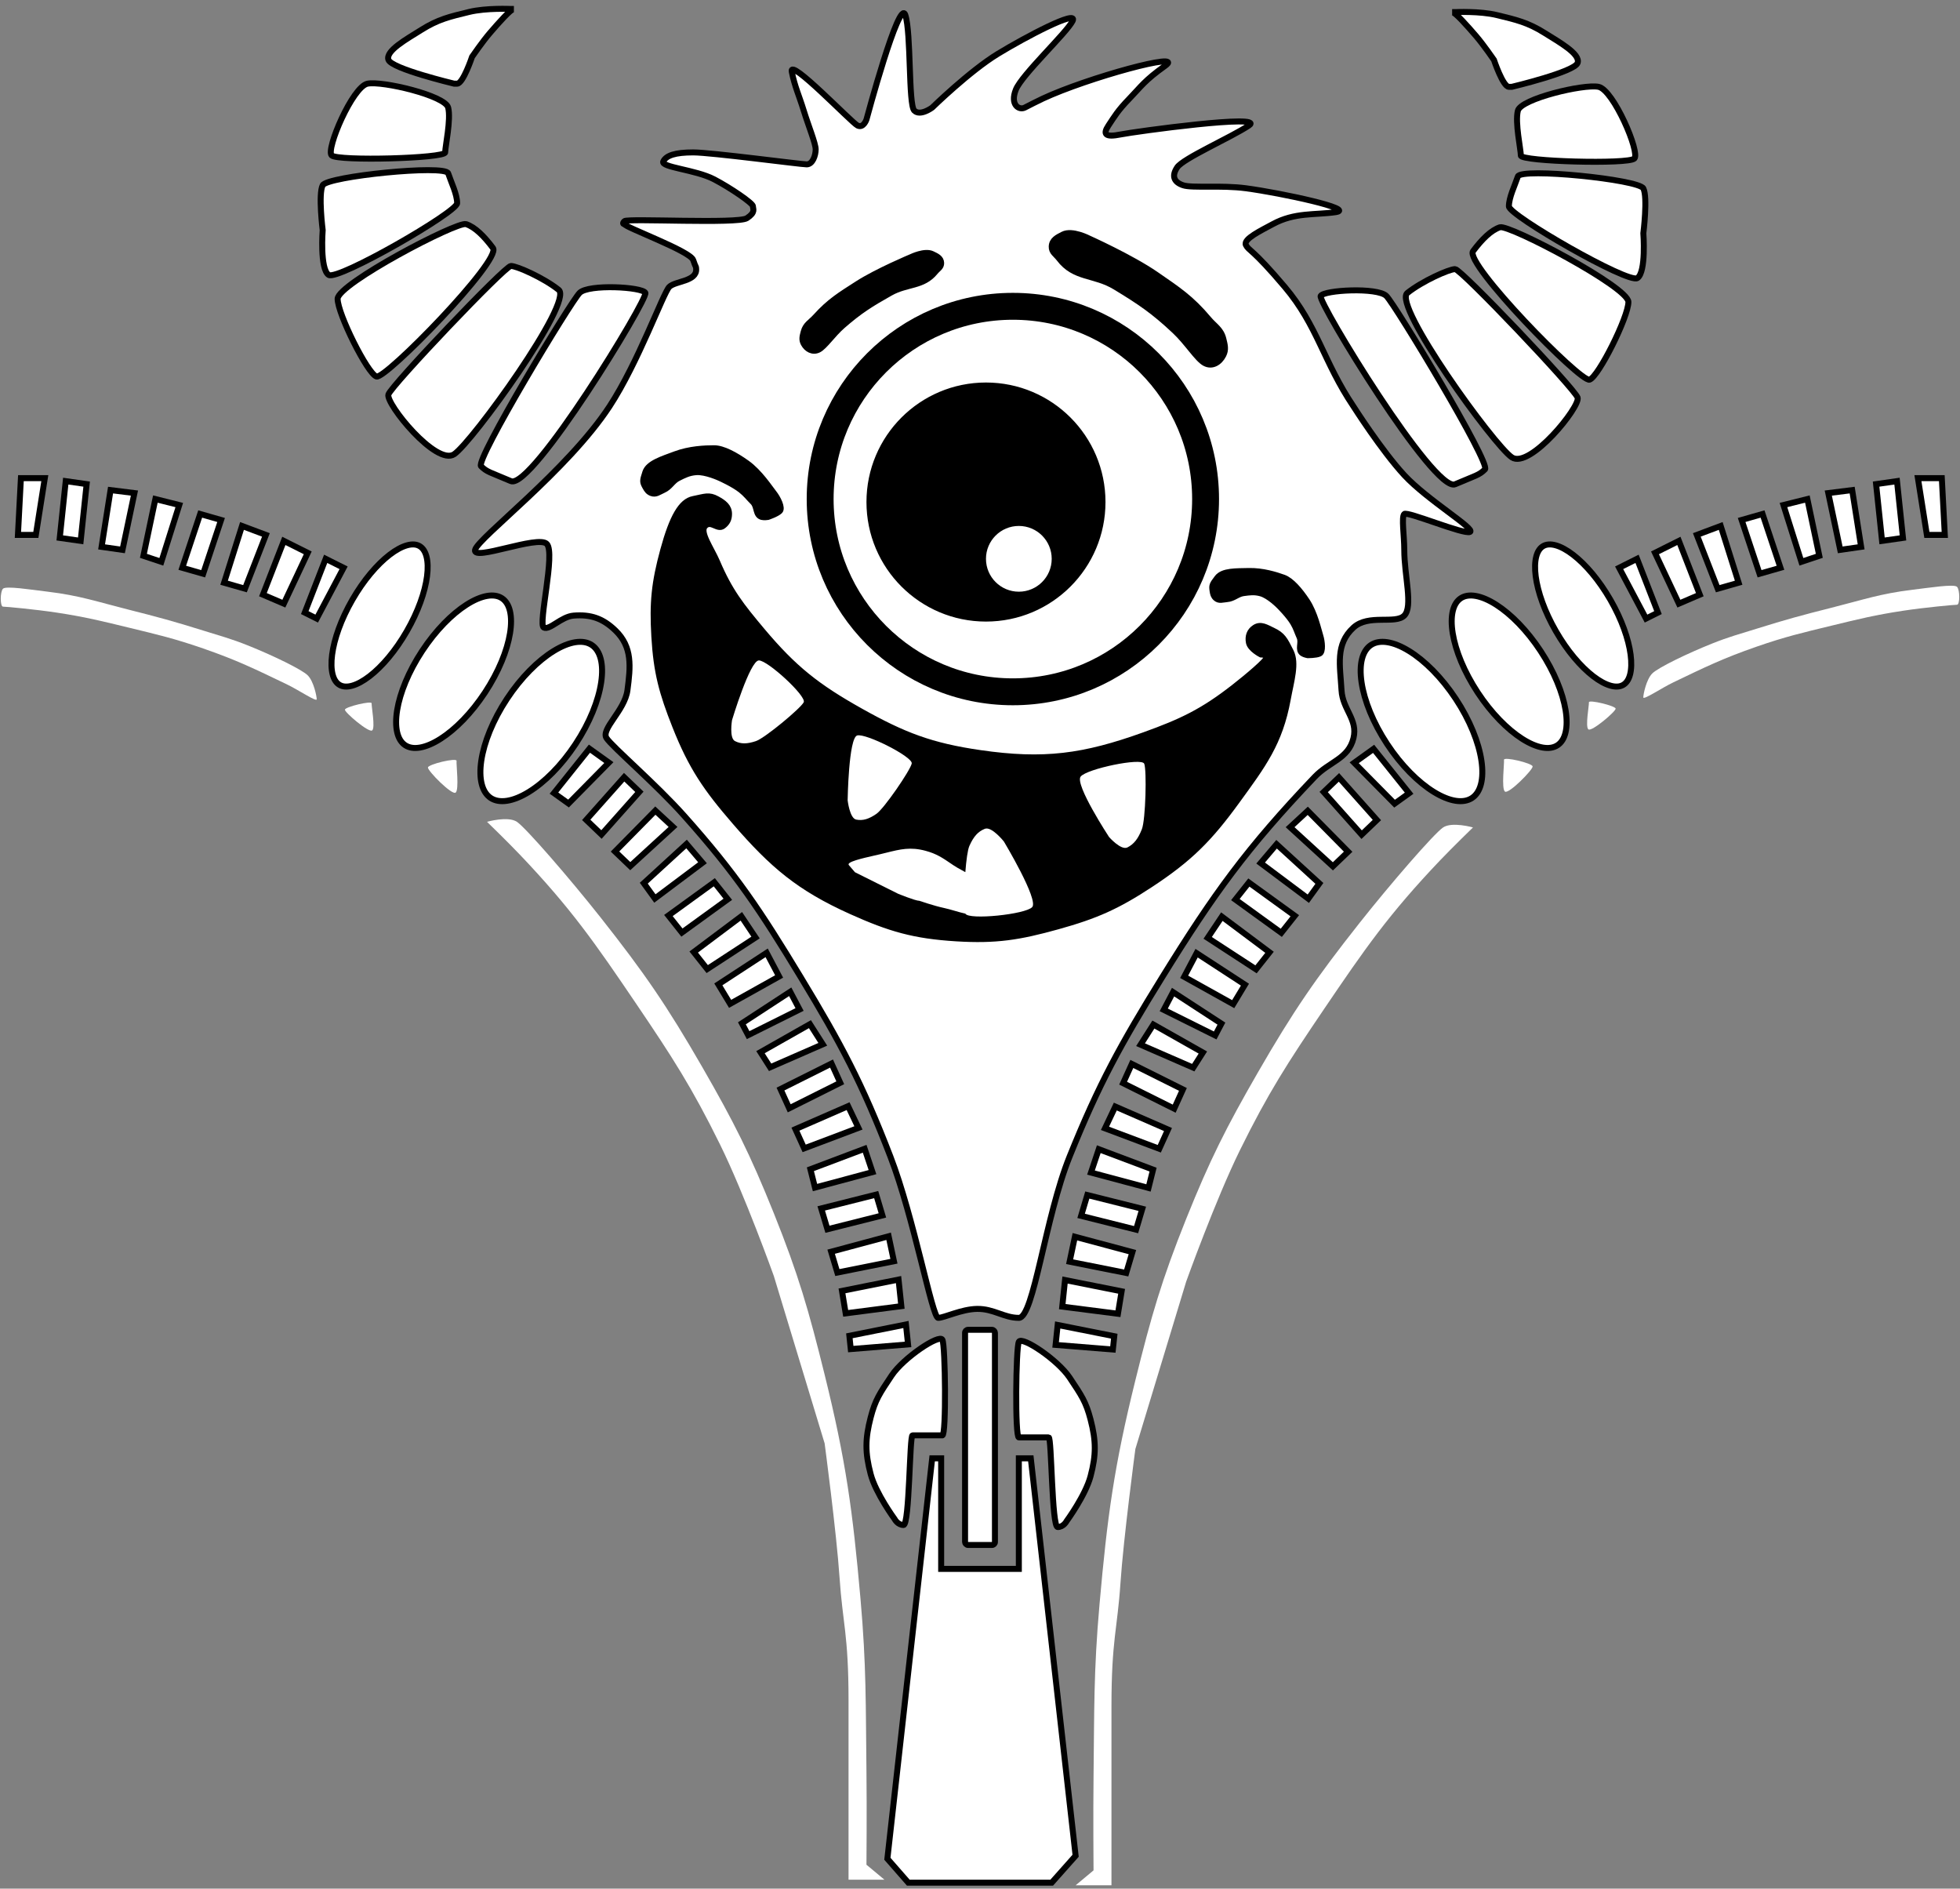 <svg width="328" height="316" viewBox="0 0 328 316" fill="none" xmlns="http://www.w3.org/2000/svg">
<rect x="0" y="0" width="328" height="316" fill="#808080" stroke="none"/>
<path d="M78.5 2C81.371 1.301 85.5 1.5 85.5 1.5L86 1.5C85.5 1.5 83.44 3.825 82 5.5C80.727 6.981 79 9.5 79 9.5C79 9.5 77.5 14 76.5 14H76C76 14 65.5 11.5 65 10C64.5 8.5 68.043 6.546 70.5 5C73.324 3.223 75.258 2.789 78.5 2Z" fill="white"/>
<path d="M55.5 26C54.5 25 59 14.5 61.5 14C64 13.5 74.5 16 75 18C75.5 20 74.5 24.5 74.5 25.5C74.5 26.5 56.5 27 55.5 26Z" fill="white"/>
<path d="M54 38.5C54 38.5 53.242 32.5 54 31C54.758 29.5 74.5 27.5 75 29C75.5 30.5 76.5 32.5 76.5 34C76.5 35.5 56.5 47 55 46C53.5 45 54 38.5 54 38.5Z" fill="white"/>
<path d="M78 37.5C76.5 37 56.5 47.5 56.5 50C56.5 52.5 61.5 62.5 63 63C64.5 63.5 84 43.5 82.5 41.5C81 39.5 79.5 38 78 37.5Z" fill="white"/>
<path d="M65 66C65.5 64.5 84.5 44.5 85.5 44.5C86.5 44.5 91 46.5 93.5 48.5C96 50.5 79 74 76 76C73 78 64.5 67.5 65 66Z" fill="white"/>
<path d="M80.5 78C79.5 77 95.5 50.5 97 49C98.5 47.5 107.5 48 108 49C108.5 50 89 82 85.5 80.5C82 79 81.5 79 80.5 78Z" fill="white"/>
<path d="M78.5 2C81.371 1.301 85.5 1.5 85.5 1.5L86 1.5C85.5 1.5 83.44 3.825 82 5.5C80.727 6.981 79 9.5 79 9.5C79 9.5 77.5 14 76.5 14H76C76 14 65.5 11.5 65 10C64.5 8.5 68.043 6.546 70.5 5C73.324 3.223 75.258 2.789 78.5 2Z" stroke="black"/>
<path d="M55.5 26C54.5 25 59 14.5 61.5 14C64 13.5 74.5 16 75 18C75.5 20 74.5 24.5 74.5 25.5C74.5 26.5 56.5 27 55.5 26Z" stroke="black"/>
<path d="M54 38.5C54 38.5 53.242 32.5 54 31C54.758 29.5 74.5 27.5 75 29C75.5 30.5 76.5 32.5 76.5 34C76.5 35.5 56.5 47 55 46C53.5 45 54 38.5 54 38.5Z" stroke="black"/>
<path d="M78 37.5C76.5 37 56.5 47.5 56.5 50C56.5 52.5 61.5 62.5 63 63C64.5 63.5 84 43.5 82.5 41.5C81 39.5 79.5 38 78 37.5Z" stroke="black"/>
<path d="M65 66C65.5 64.5 84.5 44.5 85.5 44.5C86.5 44.5 91 46.5 93.5 48.5C96 50.5 79 74 76 76C73 78 64.5 67.5 65 66Z" stroke="black"/>
<path d="M80.5 78C79.5 77 95.5 50.5 97 49C98.5 47.5 107.5 48 108 49C108.5 50 89 82 85.5 80.5C82 79 81.5 79 80.5 78Z" stroke="black"/>
<path d="M250.509 2.526C247.638 1.827 243.509 2.026 243.509 2.026L243.009 2.026C243.509 2.026 245.569 4.351 247.009 6.026C248.282 7.507 250.009 10.026 250.009 10.026C250.009 10.026 251.509 14.526 252.509 14.526H253.009C253.009 14.526 263.509 12.026 264.009 10.526C264.509 9.026 260.966 7.072 258.509 5.526C255.685 3.749 253.751 3.315 250.509 2.526Z" fill="white"/>
<path d="M273.509 26.526C274.509 25.526 270.009 15.026 267.509 14.526C265.009 14.026 254.509 16.526 254.009 18.526C253.509 20.526 254.51 25.026 254.509 26.026C254.509 27.026 272.509 27.526 273.509 26.526Z" fill="white"/>
<path d="M275.009 39.026C275.009 39.026 275.767 33.026 275.009 31.526C274.252 30.026 254.509 28.026 254.009 29.526C253.509 31.026 252.509 33.026 252.509 34.526C252.509 36.026 272.509 47.526 274.009 46.526C275.509 45.526 275.009 39.026 275.009 39.026Z" fill="white"/>
<path d="M251.009 38.026C252.509 37.526 272.509 48.026 272.509 50.526C272.509 53.026 267.509 63.026 266.009 63.526C264.509 64.026 245.009 44.026 246.509 42.026C248.009 40.026 249.509 38.526 251.009 38.026Z" fill="white"/>
<path d="M264.009 66.526C263.509 65.026 244.509 45.026 243.509 45.026C242.509 45.026 238.009 47.026 235.509 49.026C233.009 51.026 250.009 74.526 253.009 76.526C256.009 78.526 264.509 68.026 264.009 66.526Z" fill="white"/>
<path d="M248.509 78.526C249.509 77.526 233.509 51.026 232.009 49.526C230.509 48.026 221.509 48.526 221.009 49.526C220.509 50.526 240.009 82.526 243.509 81.026C247.009 79.526 247.509 79.526 248.509 78.526Z" fill="white"/>
<path d="M250.509 2.526C247.638 1.827 243.509 2.026 243.509 2.026L243.009 2.026C243.509 2.026 245.569 4.351 247.009 6.026C248.282 7.507 250.009 10.026 250.009 10.026C250.009 10.026 251.509 14.526 252.509 14.526H253.009C253.009 14.526 263.509 12.026 264.009 10.526C264.509 9.026 260.966 7.072 258.509 5.526C255.685 3.749 253.751 3.315 250.509 2.526Z" stroke="black"/>
<path d="M273.509 26.526C274.509 25.526 270.009 15.026 267.509 14.526C265.009 14.026 254.509 16.526 254.009 18.526C253.509 20.526 254.51 25.026 254.509 26.026C254.509 27.026 272.509 27.526 273.509 26.526Z" stroke="black"/>
<path d="M275.009 39.026C275.009 39.026 275.767 33.026 275.009 31.526C274.252 30.026 254.509 28.026 254.009 29.526C253.509 31.026 252.509 33.026 252.509 34.526C252.509 36.026 272.509 47.526 274.009 46.526C275.509 45.526 275.009 39.026 275.009 39.026Z" stroke="black"/>
<path d="M251.009 38.026C252.509 37.526 272.509 48.026 272.509 50.526C272.509 53.026 267.509 63.026 266.009 63.526C264.509 64.026 245.009 44.026 246.509 42.026C248.009 40.026 249.509 38.526 251.009 38.026Z" stroke="black"/>
<path d="M264.009 66.526C263.509 65.026 244.509 45.026 243.509 45.026C242.509 45.026 238.009 47.026 235.509 49.026C233.009 51.026 250.009 74.526 253.009 76.526C256.009 78.526 264.509 68.026 264.009 66.526Z" stroke="black"/>
<path d="M248.509 78.526C249.509 77.526 233.509 51.026 232.009 49.526C230.509 48.026 221.509 48.526 221.009 49.526C220.509 50.526 240.009 82.526 243.509 81.026C247.009 79.526 247.509 79.526 248.509 78.526Z" stroke="black"/>
<path d="M7.5 80H3.5L3 89.5H6L7.5 80Z" fill="white"/>
<path d="M14.5 81L11 80.5L10 90L13.5 90.5L14.5 81Z" fill="white"/>
<path d="M22.5 82.5L18.5 82L17 91.5L20.5 92L22.5 82.5Z" fill="white"/>
<path d="M30 84.5L26 83.5L24 93L27 94L30 84.5Z" fill="white"/>
<path d="M37 87L33.5 86L30.5 95L34 96L37 87Z" fill="white"/>
<path d="M44.5 89.5L40.5 88L37.5 97.5L41 98.5L44.5 89.5Z" fill="white"/>
<path d="M51.5 92.5L47.5 90.5L44 99.5L47.5 101L51.5 92.5Z" fill="white"/>
<path d="M57.5 95L54.5 93.5L51 102.5L53 103.5L57.5 95Z" fill="white"/>
<path d="M7.5 80H3.5L3 89.5H6L7.5 80Z" stroke="black"/>
<path d="M14.5 81L11 80.5L10 90L13.5 90.5L14.5 81Z" stroke="black"/>
<path d="M22.5 82.5L18.5 82L17 91.5L20.5 92L22.5 82.5Z" stroke="black"/>
<path d="M30 84.5L26 83.5L24 93L27 94L30 84.5Z" stroke="black"/>
<path d="M37 87L33.5 86L30.5 95L34 96L37 87Z" stroke="black"/>
<path d="M44.5 89.5L40.5 88L37.5 97.5L41 98.5L44.5 89.5Z" stroke="black"/>
<path d="M51.5 92.5L47.5 90.5L44 99.5L47.5 101L51.5 92.5Z" stroke="black"/>
<path d="M57.5 95L54.5 93.5L51 102.5L53 103.5L57.5 95Z" stroke="black"/>
<path d="M320.957 80H324.957L325.457 89.5H322.457L320.957 80Z" fill="white"/>
<path d="M313.957 81L317.457 80.5L318.457 90L314.957 90.5L313.957 81Z" fill="white"/>
<path d="M305.957 82.5L309.957 82L311.457 91.5L307.957 92L305.957 82.5Z" fill="white"/>
<path d="M298.457 84.5L302.457 83.5L304.457 93L301.457 94L298.457 84.5Z" fill="white"/>
<path d="M291.457 87L294.957 86L297.957 95L294.457 96L291.457 87Z" fill="white"/>
<path d="M283.957 89.5L287.957 88L290.957 97.5L287.457 98.5L283.957 89.5Z" fill="white"/>
<path d="M276.957 92.5L280.957 90.5L284.457 99.5L280.957 101L276.957 92.5Z" fill="white"/>
<path d="M270.957 95L273.957 93.5L277.457 102.5L275.457 103.5L270.957 95Z" fill="white"/>
<path d="M320.957 80H324.957L325.457 89.5H322.457L320.957 80Z" stroke="black"/>
<path d="M313.957 81L317.457 80.5L318.457 90L314.957 90.5L313.957 81Z" stroke="black"/>
<path d="M305.957 82.5L309.957 82L311.457 91.5L307.957 92L305.957 82.5Z" stroke="black"/>
<path d="M298.457 84.5L302.457 83.5L304.457 93L301.457 94L298.457 84.5Z" stroke="black"/>
<path d="M291.457 87L294.957 86L297.957 95L294.457 96L291.457 87Z" stroke="black"/>
<path d="M283.957 89.5L287.957 88L290.957 97.5L287.457 98.5L283.957 89.5Z" stroke="black"/>
<path d="M276.957 92.5L280.957 90.5L284.457 99.5L280.957 101L276.957 92.5Z" stroke="black"/>
<path d="M270.957 95L273.957 93.5L277.457 102.5L275.457 103.5L270.957 95Z" stroke="black"/>
<path d="M226.619 127.624L229.868 125.292L235.814 132.718L233.377 134.467L226.619 127.624Z" fill="white"/>
<path d="M221.515 132.519L224.067 130.071L230.419 137.206L227.867 139.653L221.515 132.519Z" fill="white"/>
<path d="M215.891 138.402L218.849 135.663L225.607 142.506L223.055 144.953L215.891 138.402Z" fill="white"/>
<path d="M210.964 144.4L213.631 141.256L220.795 147.807L218.941 150.369L210.964 144.4Z" fill="white"/>
<path d="M206.736 150.513L208.996 147.66L216.681 153.222L214.421 156.075L206.736 150.513Z" fill="white"/>
<path d="M202.101 156.918L204.475 153.367L212.452 159.335L210.192 162.188L202.101 156.918Z" fill="white"/>
<path d="M198.163 163.437L200.247 159.48L208.338 164.75L206.37 168.01L198.163 163.437Z" fill="white"/>
<path d="M194.747 168.967L196.31 165.999L204.401 171.269L203.359 173.248L194.747 168.967Z" fill="white"/>
<path d="M226.619 127.624L229.868 125.292L235.814 132.718L233.377 134.467L226.619 127.624Z" stroke="black"/>
<path d="M221.515 132.519L224.067 130.071L230.419 137.206L227.867 139.653L221.515 132.519Z" stroke="black"/>
<path d="M215.891 138.402L218.849 135.663L225.607 142.506L223.055 144.953L215.891 138.402Z" stroke="black"/>
<path d="M210.964 144.4L213.631 141.256L220.795 147.807L218.941 150.369L210.964 144.4Z" stroke="black"/>
<path d="M206.736 150.513L208.996 147.66L216.681 153.222L214.421 156.075L206.736 150.513Z" stroke="black"/>
<path d="M202.101 156.918L204.475 153.367L212.452 159.335L210.192 162.188L202.101 156.918Z" stroke="black"/>
<path d="M198.163 163.437L200.247 159.48L208.338 164.75L206.37 168.01L198.163 163.437Z" stroke="black"/>
<path d="M194.747 168.967L196.31 165.999L204.401 171.269L203.359 173.248L194.747 168.967Z" stroke="black"/>
<path d="M190.867 174.795L193.016 171.422L201.297 176.105L199.685 178.635L190.867 174.795Z" fill="white"/>
<path d="M187.949 181.236L189.408 178.016L197.957 182.277L196.498 185.497L187.949 181.236Z" fill="white"/>
<path d="M184.915 188.789L186.643 185.147L195.461 188.987L194.002 192.207L184.915 188.789Z" fill="white"/>
<path d="M182.572 196.189L183.878 192.278L192.964 195.696L192.196 198.764L182.572 196.189Z" fill="white"/>
<path d="M180.919 203.436L181.956 199.947L191.159 202.253L190.121 205.742L180.919 203.436Z" fill="white"/>
<path d="M178.997 211.105L179.882 206.925L189.506 209.5L188.468 212.989L178.997 211.105Z" fill="white"/>
<path d="M177.766 218.62L178.229 214.172L187.7 216.056L187.084 219.814L177.766 218.62Z" fill="white"/>
<path d="M176.651 225.024L176.998 221.688L186.469 223.572L186.237 225.796L176.651 225.024Z" fill="white"/>
<path d="M190.867 174.795L193.016 171.422L201.297 176.105L199.685 178.635L190.867 174.795Z" stroke="black"/>
<path d="M187.949 181.236L189.408 178.016L197.957 182.277L196.498 185.497L187.949 181.236Z" stroke="black"/>
<path d="M184.915 188.789L186.643 185.147L195.461 188.987L194.002 192.207L184.915 188.789Z" stroke="black"/>
<path d="M182.572 196.189L183.878 192.278L192.964 195.696L192.196 198.764L182.572 196.189Z" stroke="black"/>
<path d="M180.919 203.436L181.956 199.947L191.159 202.253L190.121 205.742L180.919 203.436Z" stroke="black"/>
<path d="M178.997 211.105L179.882 206.925L189.506 209.5L188.468 212.989L178.997 211.105Z" stroke="black"/>
<path d="M177.766 218.62L178.229 214.172L187.7 216.056L187.084 219.814L177.766 218.62Z" stroke="black"/>
<path d="M176.651 225.024L176.998 221.688L186.469 223.572L186.237 225.796L176.651 225.024Z" stroke="black"/>
<path d="M101.892 127.595L98.64 125.265L92.701 132.697L95.14 134.444L101.892 127.595Z" fill="white"/>
<path d="M107 132.484L104.446 130.039L98.101 137.18L100.655 139.625L107 132.484Z" fill="white"/>
<path d="M112.63 138.362L109.67 135.626L102.918 142.476L105.472 144.92L112.63 138.362Z" fill="white"/>
<path d="M117.563 144.355L114.893 141.213L107.736 147.771L109.592 150.331L117.563 144.355Z" fill="white"/>
<path d="M121.798 150.464L119.535 147.613L111.855 153.182L114.118 156.033L121.798 150.464Z" fill="white"/>
<path d="M126.439 156.863L124.061 153.315L116.09 159.291L118.353 162.142L126.439 156.863Z" fill="white"/>
<path d="M130.383 163.379L128.296 159.423L120.21 164.702L122.182 167.959L130.383 163.379Z" fill="white"/>
<path d="M133.805 168.905L132.24 165.938L124.154 171.217L125.197 173.195L133.805 168.905Z" fill="white"/>
<path d="M101.892 127.595L98.64 125.265L92.701 132.697L95.14 134.444L101.892 127.595Z" stroke="black"/>
<path d="M107 132.484L104.446 130.039L98.101 137.18L100.655 139.625L107 132.484Z" stroke="black"/>
<path d="M112.63 138.362L109.67 135.626L102.918 142.476L105.472 144.92L112.63 138.362Z" stroke="black"/>
<path d="M117.563 144.355L114.893 141.213L107.736 147.771L109.592 150.331L117.563 144.355Z" stroke="black"/>
<path d="M121.798 150.464L119.535 147.613L111.855 153.182L114.118 156.033L121.798 150.464Z" stroke="black"/>
<path d="M126.439 156.863L124.061 153.315L116.09 159.291L118.353 162.142L126.439 156.863Z" stroke="black"/>
<path d="M130.383 163.379L128.296 159.423L120.21 164.702L122.182 167.959L130.383 163.379Z" stroke="black"/>
<path d="M133.805 168.905L132.24 165.938L124.154 171.217L125.197 173.195L133.805 168.905Z" stroke="black"/>
<path d="M137.692 174.729L135.539 171.358L127.263 176.049L128.878 178.578L137.692 174.729Z" fill="white"/>
<path d="M140.616 181.167L139.154 177.948L130.609 182.218L132.071 185.437L140.616 181.167Z" fill="white"/>
<path d="M143.658 188.717L141.926 185.077L133.112 188.925L134.574 192.144L143.658 188.717Z" fill="white"/>
<path d="M146.008 196.115L144.698 192.205L135.615 195.632L136.387 198.699L146.008 196.115Z" fill="white"/>
<path d="M147.669 203.36L146.628 199.872L137.428 202.187L138.469 205.675L147.669 203.36Z" fill="white"/>
<path d="M149.598 211.026L148.709 206.848L139.088 209.432L140.129 212.92L149.598 211.026Z" fill="white"/>
<path d="M150.837 218.541L150.37 214.093L140.901 215.987L141.52 219.744L150.837 218.541Z" fill="white"/>
<path d="M151.959 224.943L151.609 221.607L142.14 223.501L142.373 225.725L151.959 224.943Z" fill="white"/>
<path d="M137.692 174.729L135.539 171.358L127.263 176.049L128.878 178.578L137.692 174.729Z" stroke="black"/>
<path d="M140.616 181.167L139.154 177.948L130.609 182.218L132.071 185.437L140.616 181.167Z" stroke="black"/>
<path d="M143.658 188.717L141.926 185.077L133.112 188.925L134.574 192.144L143.658 188.717Z" stroke="black"/>
<path d="M146.008 196.115L144.698 192.205L135.615 195.632L136.387 198.699L146.008 196.115Z" stroke="black"/>
<path d="M147.669 203.36L146.628 199.872L137.428 202.187L138.469 205.675L147.669 203.36Z" stroke="black"/>
<path d="M149.598 211.026L148.709 206.848L139.088 209.432L140.129 212.92L149.598 211.026Z" stroke="black"/>
<path d="M150.837 218.541L150.37 214.093L140.901 215.987L141.52 219.744L150.837 218.541Z" stroke="black"/>
<path d="M151.959 224.943L151.609 221.607L142.14 223.501L142.373 225.725L151.959 224.943Z" stroke="black"/>
<path d="M70.207 91.366C70.745 91.676 71.147 92.255 71.371 93.124C71.597 93.995 71.631 95.12 71.461 96.431C71.119 99.053 69.972 102.325 68.081 105.61C66.19 108.895 63.937 111.531 61.842 113.142C60.793 113.949 59.804 114.483 58.937 114.726C58.072 114.969 57.37 114.912 56.832 114.602C56.295 114.293 55.893 113.714 55.668 112.845C55.443 111.973 55.408 110.849 55.579 109.537C55.92 106.916 57.068 103.644 58.959 100.359C60.849 97.074 63.102 94.438 65.197 92.826C66.246 92.02 67.236 91.485 68.103 91.242C68.967 91 69.669 91.057 70.207 91.366Z" fill="white" stroke="black"/>
<path d="M258.25 91.366C257.712 91.676 257.31 92.255 257.086 93.124C256.86 93.995 256.826 95.12 256.996 96.431C257.338 99.053 258.485 102.325 260.376 105.61C262.267 108.895 264.52 111.531 266.615 113.142C267.664 113.949 268.653 114.483 269.52 114.726C270.385 114.969 271.087 114.912 271.625 114.602C272.162 114.293 272.564 113.714 272.789 112.845C273.014 111.973 273.049 110.849 272.878 109.537C272.537 106.916 271.389 103.644 269.498 100.359C267.607 97.074 265.355 94.438 263.259 92.826C262.211 92.02 261.221 91.485 260.354 91.242C259.49 91 258.788 91.057 258.25 91.366Z" fill="white" stroke="black"/>
<path d="M83.998 100.094C84.648 100.522 85.105 101.243 85.341 102.246C85.578 103.254 85.584 104.518 85.348 105.965C84.876 108.859 83.452 112.391 81.171 115.858C78.889 119.325 76.209 122.029 73.738 123.607C72.502 124.397 71.338 124.892 70.319 125.073C69.304 125.253 68.462 125.118 67.812 124.691C67.162 124.263 66.704 123.543 66.468 122.539C66.231 121.531 66.226 120.267 66.462 118.819C66.934 115.926 68.357 112.394 70.638 108.927C72.92 105.46 75.601 102.755 78.072 101.177C79.308 100.387 80.471 99.893 81.49 99.712C82.505 99.532 83.349 99.667 83.998 100.094Z" fill="white" stroke="black"/>
<path d="M244.459 100.094C243.809 100.522 243.352 101.243 243.116 102.246C242.879 103.254 242.873 104.518 243.109 105.965C243.581 108.859 245.005 112.391 247.286 115.858C249.568 119.325 252.248 122.029 254.719 123.607C255.955 124.397 257.119 124.892 258.138 125.073C259.153 125.253 259.995 125.118 260.645 124.691C261.295 124.263 261.753 123.543 261.989 122.539C262.226 121.531 262.231 120.267 261.995 118.819C261.523 115.926 260.1 112.394 257.819 108.927C255.537 105.46 252.856 102.755 250.385 101.177C249.149 100.387 247.986 99.893 246.967 99.712C245.952 99.532 245.108 99.667 244.459 100.094Z" fill="white" stroke="black"/>
<path d="M99.027 107.917C100.468 108.869 101.063 111.087 100.604 114.172C100.151 117.212 98.691 120.903 96.311 124.507C93.932 128.11 91.111 130.902 88.493 132.512C85.836 134.146 83.562 134.47 82.122 133.519C80.681 132.568 80.086 130.35 80.545 127.265C80.998 124.224 82.458 120.533 84.837 116.93C87.217 113.327 90.038 110.534 92.656 108.924C95.313 107.29 97.587 106.966 99.027 107.917Z" fill="white" stroke="black"/>
<path d="M229.43 107.917C227.989 108.869 227.394 111.087 227.853 114.172C228.306 117.212 229.766 120.903 232.145 124.507C234.525 128.11 237.346 130.902 239.964 132.512C242.621 134.146 244.895 134.47 246.335 133.519C247.776 132.568 248.371 130.35 247.911 127.265C247.458 124.224 245.999 120.533 243.619 116.93C241.24 113.327 238.419 110.534 235.8 108.924C233.144 107.29 230.87 106.966 229.43 107.917Z" fill="white" stroke="black"/>
<path d="M116 43.5C115.5 42 104.5 38 104.5 37.5C104.5 37.5 104 37.5 104.5 37C105 36.5 123.5 37.5 125 36.5C126.5 35.5 126 35 126 34.5C126 34 122.237 31.429 119.5 30C116.379 28.371 110.5 28 111 27C111.5 26 113 25.5 116 25.5C119 25.5 134 27.5 135 27.5C136 27.5 136.5 26 136.5 25C136.5 24 135.281 21.038 134.5 18.5C133.719 15.962 133 14.5 132.5 12C132 9.5 142.5 20.5 143.5 21C144.5 21.5 145 20 145 20C145 20 150.5 -0.5 151.5 2.5C152.5 5.5 152 17.5 153 18.5C154 19.5 156 18 156 18C156 18 162.26 11.889 167 9C171.554 6.224 180.5 1.5 179.5 3.5C178.5 5.5 171 12.5 170 15C169 17.5 170.5 18.5 171.5 18C172.5 17.5 173.313 17.053 174.5 16.5C182.012 12.998 198.5 8.5 195 11C191.5 13.5 191 14.432 189 16.5C187 18.568 186.5 19.5 185.5 21C184.5 22.5 185 23 187.5 22.5C190 22 212 19 209 21C206 23 198 26.5 197 28C196 29.5 196.5 30.5 198 31C199.5 31.5 204.431 30.953 208.5 31.5C214.508 32.307 227 35 223.5 35.5C220 36 216.667 35.507 213 37.5C211.044 38.563 208 40 208.5 41C209 42 209.5 41.5 215 48C220.5 54.5 221.468 60.527 226.5 68C226.5 68 231.207 75.401 235 79.5C238.855 83.666 247 88.5 246 89C245 89.5 235.5 85.5 235 86C234.5 86.5 235 89.657 235 92C235 96.296 236.5 101.5 235 103C233.5 104.5 229.015 102.697 226.5 105C223.422 107.819 224.263 111.333 224.5 115.5C224.683 118.715 227.264 120.372 226.5 123.5C225.648 126.987 222.476 127.401 220 130C208.658 141.903 203.152 149.519 194.5 163.5C187.56 174.713 183.932 181.27 179 193.5C174.865 203.752 173 220.5 170.5 220.5C168 220.5 166.295 218.956 163.5 219C160.895 219.041 158 220.5 157 220.5C156 220.5 152.958 203.76 149 193.5C144.286 181.279 140.789 174.702 134 163.5C127.259 152.377 123.16 146.205 114.5 136.5C109.72 131.143 102.5 125 101.5 123.5C100.5 122 104.551 118.881 105 115.5C105.524 111.552 105.86 108.271 103 105.5C100.915 103.48 98.894 102.771 96 103C93.903 103.166 92 105.5 91 105C90 104.5 93 92.5 91.5 91C90 89.5 79 94 79.5 92C80 90 94.953 78.742 102 68C106.79 60.699 111 49 112 48C113 47 116.638 47.108 116.5 45C116.459 44.384 116.5 45 116 43.5Z" fill="white" stroke="black"/>
<circle cx="165" cy="84" r="19.5" fill="black" stroke="black"/>
<circle cx="170.5" cy="93.5" r="5.5" fill="white"/>
<circle cx="169.5" cy="83.5" r="32.25" stroke="black" stroke-width="4.5"/>
<path d="M134.5 57.5C134.129 56.813 134.302 56.255 134.5 55.5C134.817 54.291 135.661 53.927 136.5 53C138.832 50.422 140.575 49.379 143.5 47.5C146.806 45.376 152.5 43 152.5 43C152.5 43 154.754 41.904 156 42.5C156.747 42.857 157.473 43.172 157.5 44C157.523 44.704 156.944 44.954 156.5 45.5C154.46 48.007 151.816 47.414 149 49C145.696 50.86 143.855 52.006 141 54.5C139.336 55.953 138 58 137 58.5C136 59 135 58.425 134.5 57.5Z" fill="black" stroke="black"/>
<path d="M204.727 59.407C205.191 58.483 204.975 57.734 204.727 56.718C204.331 55.092 203.277 54.603 202.229 53.356C199.316 49.89 197.14 48.488 193.487 45.961C189.357 43.106 182.246 39.911 182.246 39.911C182.246 39.911 179.43 38.438 177.874 39.239C176.941 39.719 176.034 40.142 176.001 41.255C175.972 42.202 176.695 42.538 177.25 43.272C179.798 46.643 183.1 45.846 186.617 47.978C190.743 50.479 193.043 52.019 196.609 55.373C198.687 57.328 200.356 60.079 201.605 60.752C202.854 61.424 204.103 60.651 204.727 59.407Z" fill="black" stroke="black"/>
<path d="M109 82.5C109.749 82.795 110.262 82.323 111 82C112.145 81.499 112.5 80.5 113.5 80C114.5 79.5 115.269 79.095 116.5 79C118.105 78.876 120.5 80 120.5 80C120.5 80 122.772 81.015 124 82C124.862 82.691 125.219 83.219 126 84C126.781 84.781 126.395 86.224 127.5 86.5C127.879 86.595 128.5 86.5 128.5 86.5C128.5 86.5 130 86 130.5 85.5C131 85 130.167 83.333 129.5 82.5C128.833 81.667 127.136 79.029 125 77.5C123.081 76.127 121 75 119.5 75C118 75 115.405 75.099 113 76C110.867 76.799 108.5 77.5 108 79C107.5 80.5 107.526 80.647 108 81.5C108.268 81.983 108.486 82.298 109 82.5Z" fill="black" stroke="black"/>
<path d="M203.458 100.072C204.002 100.564 204.591 100.304 205.324 100.244C206.461 100.152 207.083 99.375 208.097 99.239C209.11 99.103 209.895 98.98 210.976 99.275C212.385 99.66 214.069 101.393 214.069 101.393C214.069 101.393 215.682 102.992 216.415 104.243C216.929 105.121 217.065 105.7 217.482 106.633C217.898 107.566 217.108 108.727 217.962 109.312C218.255 109.512 218.815 109.619 218.815 109.619C218.815 109.619 220.255 109.637 220.841 109.348C221.428 109.058 221.25 107.323 220.948 106.379C220.645 105.435 220.041 102.573 218.708 100.56C217.51 98.752 216.094 97.112 214.815 96.65C213.535 96.189 211.289 95.479 208.949 95.538C206.874 95.59 204.63 95.484 203.724 96.66C202.818 97.837 202.793 97.975 202.924 98.878C202.999 99.388 203.084 99.735 203.458 100.072Z" fill="black" stroke="black"/>
<rect x="161.5" y="222.5" width="5" height="36" rx="0.5" fill="white" stroke="black"/>
<path d="M170.5 240.5C169.838 240.5 170 225.5 170.5 224.5C171 223.5 177 227.5 179 230.5C181 233.5 181.73 234.542 182.5 237.5C183.435 241.09 183.45 243.414 182.5 247C181.65 250.209 178.5 254.5 178.5 254.5C178.5 254.5 178 255.5 177 255.5C176 255.5 176 240.5 175.5 240.5H170.5Z" fill="white" stroke="black"/>
<path d="M157.707 240.157C158.369 240.157 158.207 225.157 157.707 224.157C157.207 223.157 151.207 227.157 149.207 230.157C147.207 233.157 146.476 234.199 145.707 237.157C144.772 240.747 144.757 243.07 145.707 246.657C146.556 249.865 149.707 254.157 149.707 254.157C149.707 254.157 150.207 255.157 151.207 255.157C152.207 255.157 152.207 240.157 152.707 240.157H157.707Z" fill="white" stroke="black"/>
<path d="M156 244H157.5V262.5H170.5V244H172.5L180 310.5L176 315H152L148.5 311L156 244Z" fill="white" stroke="black"/>
<path d="M121 88C120.063 88.703 119 87 118 88C117 89 119.033 91.727 120 94C122.099 98.934 124.054 101.392 127.5 105.5C132.851 111.879 136.737 114.931 144 119C151.219 123.045 155.811 124.813 164 126C174.691 127.55 181.335 126.657 191.5 123C197.747 120.753 201.266 119.084 206.5 115C208.788 113.214 212 110.5 212 110C212 109.5 211 109.5 211 109.5C211 109.5 209.204 108.585 209 107.5C208.805 106.467 209.11 105.56 210 105C211.005 104.368 211.925 104.995 213 105.5C214.629 106.266 215 107 216 109C217 111 216.062 113.921 215.5 117C214.167 124.302 211.363 127.995 207 134C202.374 140.368 199.078 143.678 192.5 148C186.949 151.647 183.399 153.221 177 155C170.56 156.79 166.672 157.416 160 157C152.957 156.561 148.936 155.393 142.5 152.5C133.737 148.562 129.285 144.767 123 137.5C118.18 131.927 115.713 128.351 113 121.5C110.785 115.907 109.851 112.505 109.5 106.5C109.167 100.817 109.5 97.5 111 92C112.5 86.5 114 83.9 116 83.5C118 83.1 118.63 82.749 120 83.5C121.096 84.101 122.009 84.75 122 86C121.993 86.873 121.699 87.476 121 88Z" fill="black" stroke="black"/>
<path d="M134.5 117.5C135 116.5 128.5 110.5 127 110.5C125.5 110.5 122.5 120.5 122.5 120.5C122.5 120.5 122 123.5 123 124C124 124.5 125 124.5 126.5 124C128 123.5 134 118.5 134.5 117.5Z" fill="white"/>
<path d="M152.576 127.741C152.784 126.643 144.892 122.646 143.449 123.056C142.006 123.465 141.851 133.904 141.851 133.904C141.851 133.904 142.189 136.927 143.288 137.135C144.386 137.343 145.348 137.07 146.655 136.179C147.961 135.288 152.368 128.84 152.576 127.741Z" fill="white"/>
<path d="M191.481 127.778C191.04 126.724 181.874 128.635 180.844 129.935C179.815 131.235 185.595 140.044 185.595 140.044C185.595 140.044 187.604 142.34 188.682 141.784C189.761 141.227 190.447 140.36 191.085 138.749C191.723 137.138 191.922 128.833 191.481 127.778Z" fill="white"/>
<path fill-rule="evenodd" clip-rule="evenodd" d="M161.546 145.924C161.329 145.797 161.104 145.674 160.872 145.549C160.434 145.311 159.974 145.062 159.507 144.743C159.44 144.698 159.374 144.653 159.31 144.609C157.724 143.525 156.734 142.85 154.886 142.352C152.355 141.67 150.661 142.091 148.349 142.666C147.979 142.758 147.592 142.854 147.184 142.95C146.92 143.012 146.63 143.078 146.326 143.147C144.274 143.614 141.602 144.222 142.05 144.743L143.076 145.939L150.265 149.526C150.265 149.526 153.174 150.721 153.859 150.721C153.859 150.721 156.339 151.574 157.966 151.917C158.54 152.038 159.166 152.219 159.788 152.399C160.398 152.575 161.004 152.751 161.549 152.866C162.09 153.972 171.634 152.995 172.738 151.769C173.848 150.537 168.002 140.806 168.002 140.806C168.002 140.806 165.952 138.216 164.808 138.674C163.665 139.133 162.925 139.954 162.218 141.55C161.934 142.192 161.698 143.963 161.546 145.924Z" fill="white"/>
<path d="M0.5 101.5C-4.69089e-05 101.5 -8.67844e-05 99 0.5 98.5C1 98 5.086 98.648 8 99C13.362 99.647 16.263 100.681 21.5 102C26.416 103.238 29.162 103.986 34 105.5C36.946 106.422 38.633 106.853 41.5 108C45.554 109.622 50.5 112 51.5 113C52.5 114 53 116.5 53 117C53 117.5 49.968 115.445 48 114.5C42.638 111.924 39.62 110.448 34 108.5C29.21 106.84 26.426 106.196 21.5 105C16.848 103.87 14.232 103.22 9.5 102.5C6.004 101.968 1 101.5 0.5 101.5Z" fill="white"/>
<path d="M327.5 101.183C328 101.183 328 98.683 327.5 98.183C327 97.683 322.914 98.331 320 98.683C314.638 99.329 311.737 100.364 306.5 101.683C301.584 102.92 298.838 103.668 294 105.183C291.054 106.105 289.367 106.536 286.5 107.683C282.446 109.304 277.5 111.682 276.5 112.683C275.5 113.683 275 116.183 275 116.683C275 117.182 278.032 115.128 280 114.183C285.362 111.607 288.38 110.131 294 108.183C298.79 106.522 301.574 105.879 306.5 104.683C311.152 103.553 313.767 102.902 318.5 102.183C321.996 101.651 327 101.183 327.5 101.183Z" fill="white"/>
<path d="M62.285 122.21C62.828 121.757 62.148 118.181 62.193 117.683C62.238 117.185 57.762 118.27 57.719 118.737C57.677 119.205 61.742 122.663 62.285 122.21Z" fill="white"/>
<path d="M265.809 122.034C265.266 121.581 265.946 118.005 265.9 117.507C265.855 117.01 270.332 118.094 270.374 118.561C270.417 119.029 266.352 122.487 265.809 122.034Z" fill="white"/>
<path d="M76.256 132.613C76.856 132.099 76.331 127.889 76.406 127.307C76.482 126.725 71.683 127.862 71.612 128.409C71.542 128.955 75.656 133.127 76.256 132.613Z" fill="white"/>
<path d="M251.838 132.437C251.238 131.923 251.762 127.713 251.687 127.131C251.612 126.549 256.411 127.687 256.481 128.233C256.552 128.779 252.437 132.951 251.838 132.437Z" fill="white"/>
<path d="M86.5 137.5C85 136.5 81.5 137.5 81.5 137.5C81.5 137.5 84.905 140.801 87 143C95.541 151.965 99.557 157.748 106.5 168C112.49 176.845 115.781 181.917 120.5 191.5C124.601 199.828 129.5 213.5 129.5 213.5L138 241.5C138 241.5 140 256.5 140.5 264C141 271.5 142 273.5 142 284.5V314.5H148L145 312C145 312 145.073 302.553 145 296.5C144.864 285.169 144.999 278.788 144 267.5C142.693 252.727 141.562 244.397 138 230C135.345 219.269 133.617 213.259 129.5 203C125.532 193.113 122.818 187.732 117.5 178.5C111.606 168.27 107.819 162.764 100.5 153.5C95.353 146.985 88 138.5 86.5 137.5Z" fill="white"/>
<path d="M241.5 138.444C243 137.444 246.5 138.444 246.5 138.444C246.5 138.444 243.095 141.745 241 143.944C232.459 152.909 228.443 158.692 221.5 168.944C215.51 177.79 212.219 182.861 207.5 192.444C203.399 200.772 198.5 214.444 198.5 214.444L190 242.444C190 242.444 188 257.444 187.5 264.944C187 272.444 186 274.444 186 285.444V315.444H180L183 312.944C183 312.944 182.927 303.497 183 297.444C183.136 286.113 183.001 279.732 184 268.444C185.307 253.671 186.438 245.341 190 230.944C192.655 220.214 194.383 214.204 198.5 203.944C202.468 194.057 205.182 188.676 210.5 179.444C216.394 169.214 220.181 163.709 227.5 154.444C232.647 147.929 240 139.444 241.5 138.444Z" fill="white"/>
</svg>
